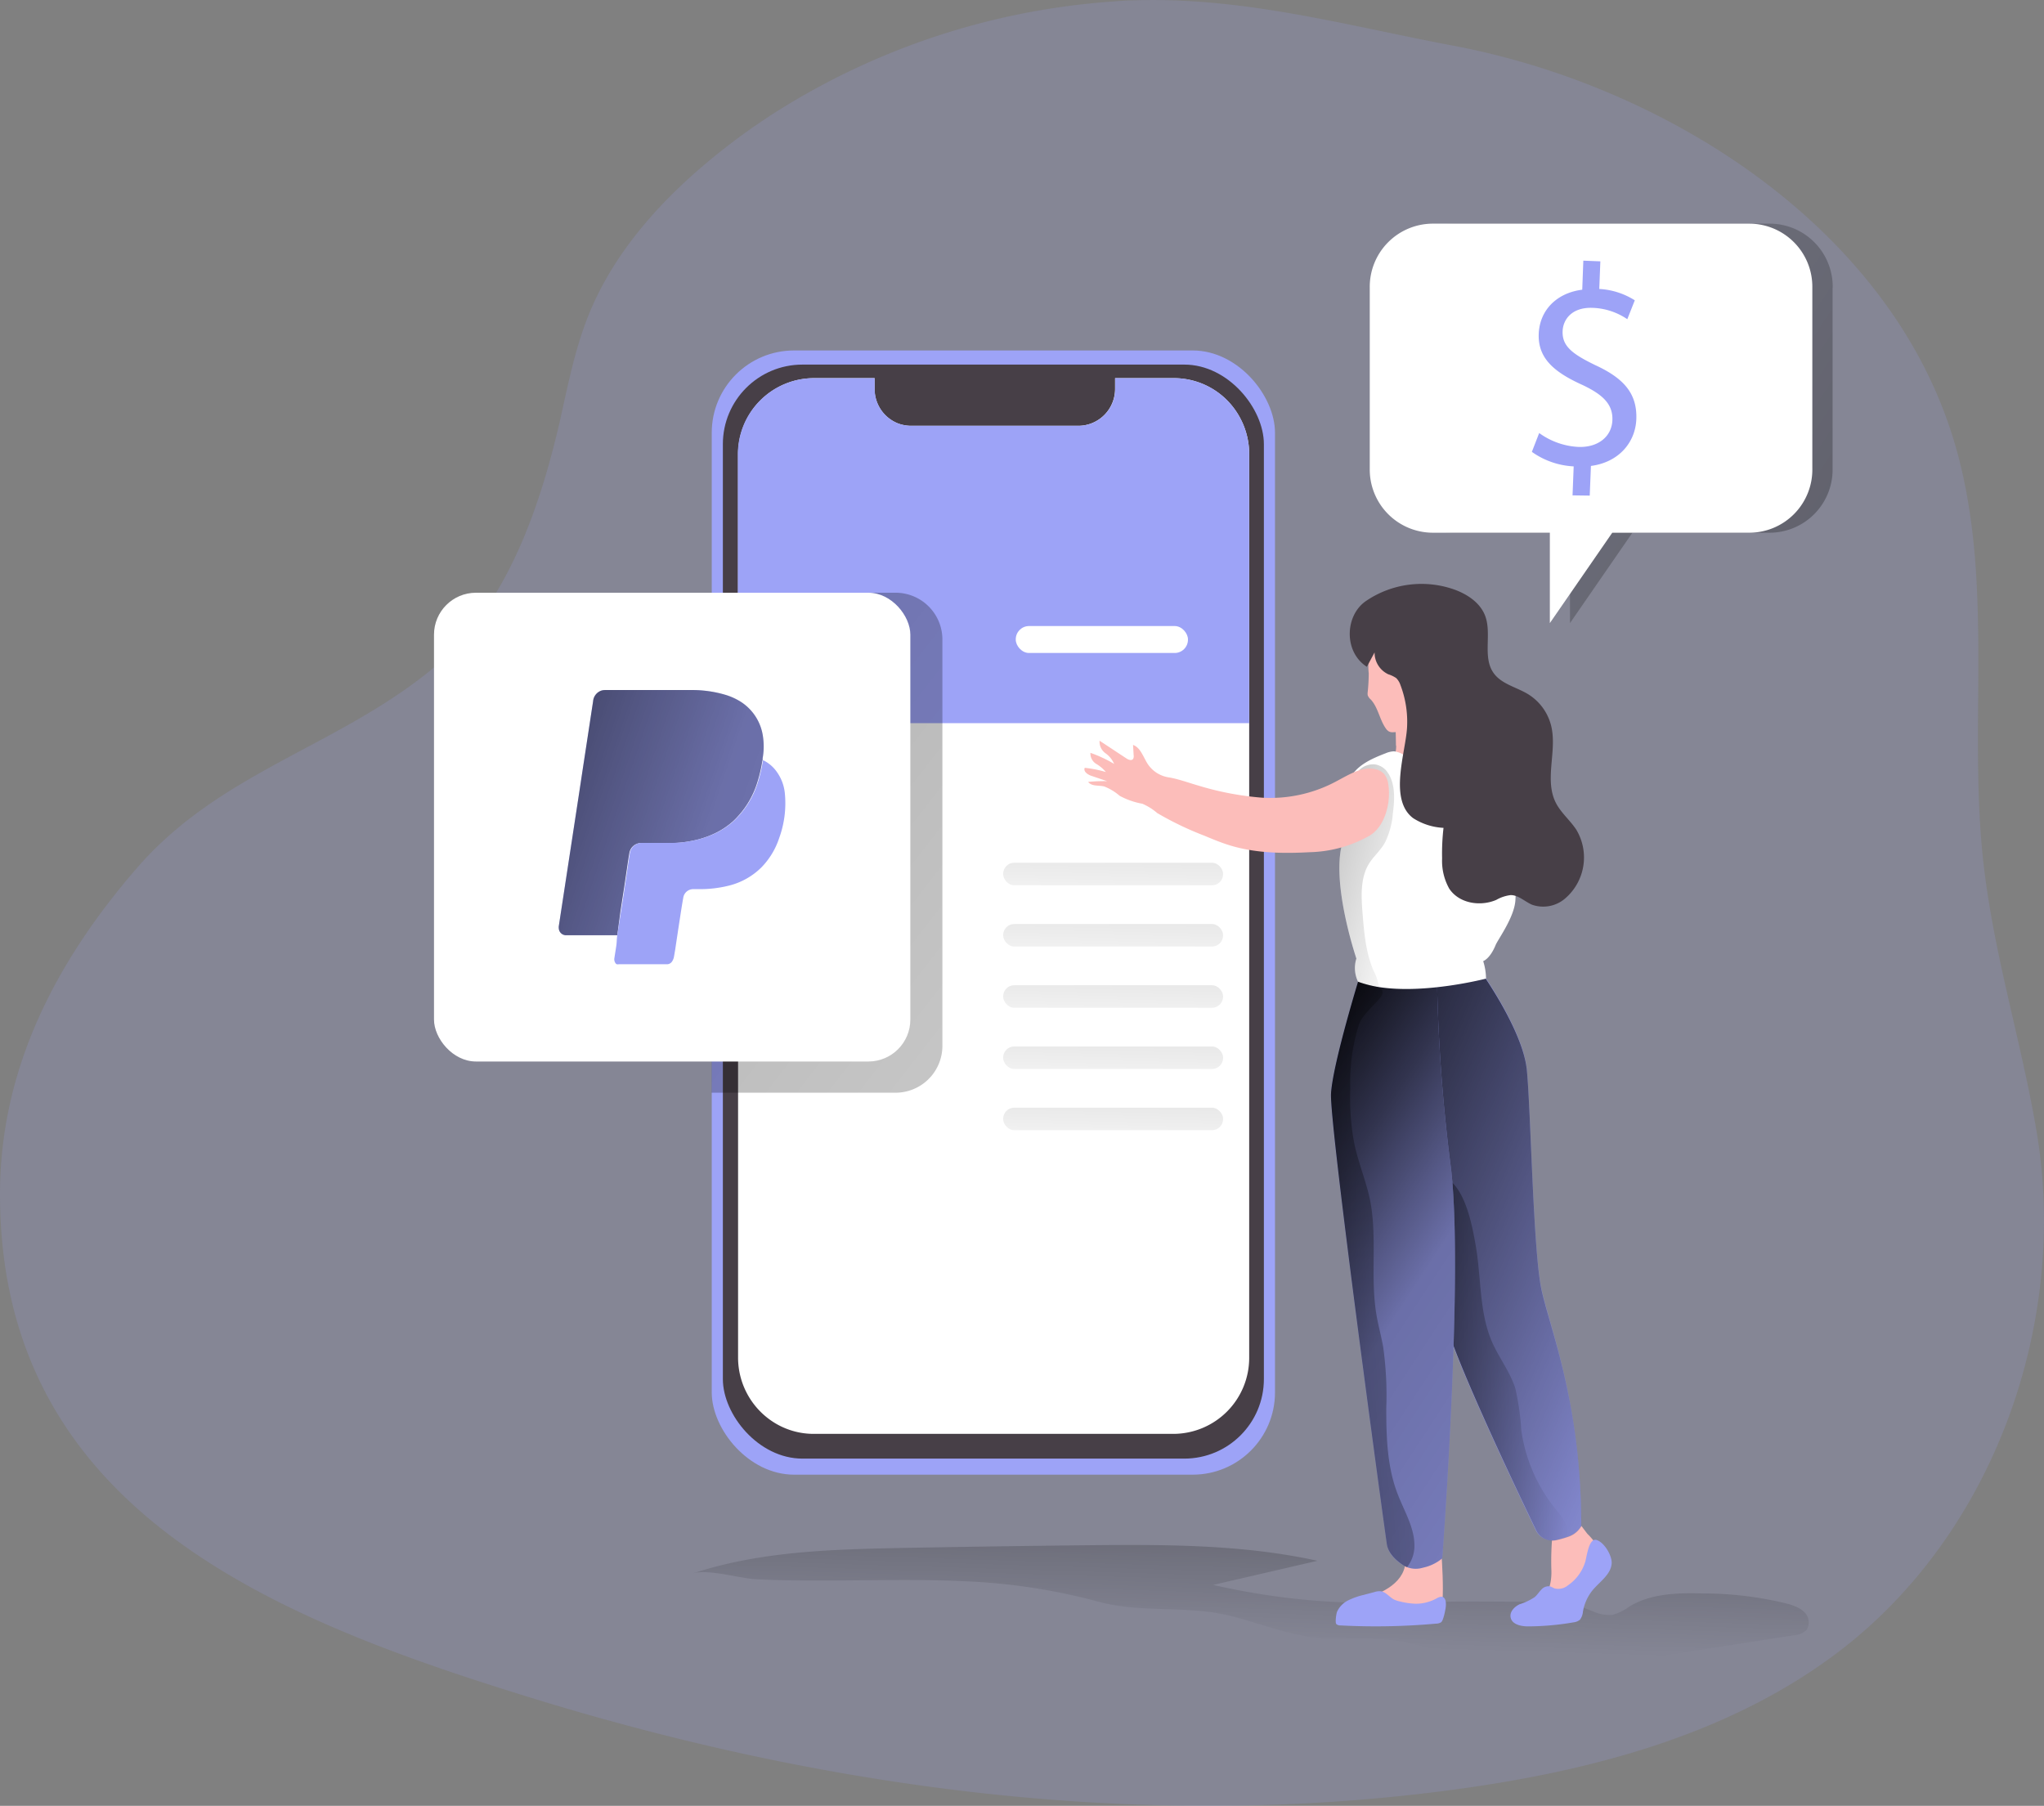 <svg id="Layer_1" data-name="Layer 1" xmlns="http://www.w3.org/2000/svg" xmlns:xlink="http://www.w3.org/1999/xlink" viewBox="0 0 360.24 318.28"><rect x="0" y="0" width="360.24" height="318.28" fill="#808080" stroke="none"/><defs><linearGradient id="linear-gradient" x1="413.51" y1="199.53" x2="214.87" y2="328.16" gradientTransform="matrix(1, 0, 0, -1, 0, 352)" gradientUnits="userSpaceOnUse"><stop offset="0.01"/><stop offset="0.08" stop-opacity="0.69"/><stop offset="0.21" stop-opacity="0.32"/><stop offset="1" stop-opacity="0"/></linearGradient><linearGradient id="linear-gradient-2" x1="246.7" y1="142.44" x2="243.18" y2="26.77" gradientTransform="matrix(1, 0, 0, -1, 0, 352)" gradientUnits="userSpaceOnUse"><stop offset="0.01"/><stop offset="0.84" stop-opacity="0"/></linearGradient><linearGradient id="linear-gradient-3" x1="44.16" y1="281.5" x2="395.5" y2="8.91" xlink:href="#linear-gradient"/><linearGradient id="linear-gradient-4" x1="55.5" y1="219.12" x2="426.06" y2="93.42" gradientTransform="matrix(1, 0, 0, -1, 0, 352)" gradientUnits="userSpaceOnUse"><stop offset="0.01"/><stop offset="0.13" stop-opacity="0.69"/><stop offset="0.25" stop-opacity="0.32"/><stop offset="1" stop-opacity="0"/></linearGradient><linearGradient id="linear-gradient-5" x1="234.32" y1="137.88" x2="353.54" y2="86.64" xlink:href="#linear-gradient-2"/><linearGradient id="linear-gradient-6" x1="273.29" y1="95.7" x2="300.01" y2="95.7" xlink:href="#linear-gradient-4"/><linearGradient id="linear-gradient-7" x1="235.88" y1="136.2" x2="391.44" y2="34.59" xlink:href="#linear-gradient-4"/><linearGradient id="linear-gradient-8" x1="239.56" y1="187.71" x2="274.92" y2="178.27" xlink:href="#linear-gradient-4"/><linearGradient id="linear-gradient-9" x1="244.08" y1="109.42" x2="306.36" y2="114.16" xlink:href="#linear-gradient-4"/><linearGradient id="linear-gradient-10" x1="222.72" y1="317.49" x2="218.94" y2="142.49" gradientTransform="matrix(1, 0, 0, -1, -23.59, 335.01)" xlink:href="#linear-gradient-2"/><linearGradient id="linear-gradient-11" x1="222.72" y1="306.7" x2="218.94" y2="131.7" gradientTransform="matrix(1, 0, 0, -1, -23.59, 335.01)" xlink:href="#linear-gradient-2"/><linearGradient id="linear-gradient-12" x1="222.72" y1="295.91" x2="218.94" y2="120.9" gradientTransform="matrix(1, 0, 0, -1, -23.59, 335.01)" xlink:href="#linear-gradient-2"/><linearGradient id="linear-gradient-13" x1="222.72" y1="285.11" x2="218.94" y2="110.11" gradientTransform="matrix(1, 0, 0, -1, -23.59, 335.01)" xlink:href="#linear-gradient-2"/><linearGradient id="linear-gradient-14" x1="222.72" y1="274.32" x2="218.94" y2="99.32" gradientTransform="matrix(1, 0, 0, -1, -23.59, 335.01)" xlink:href="#linear-gradient-2"/></defs><title>11</title><path d="M222.92,17.07c-1,0-2.1.1-3.16.18a127.72,127.72,0,0,0-59.43,19.48,116.12,116.12,0,0,0-10.26,7.36c-9.62,7.72-18.25,17.15-22.82,28.6-2.38,6-3.6,12.31-5,18.57-3.84,16.58-10,33.7-23.31,44.3-16.59,13.22-36.76,17.76-51.18,34.37-14.26,16.43-24.2,35.4-24.17,57.6,0,55.27,47.73,74.47,92.41,88.33,52.84,16.46,109.05,24,164.16,16.51,23.35-3.18,47-9.31,66-23.16,28.52-20.72,42.23-58.74,36.31-93.13-3-17.45-8.28-33.22-9.71-51.15-1.86-23.38,2.07-47.35-4.78-70.19-11.4-37.89-51-62.66-88.21-69.69C260.77,21.47,242.5,16.31,222.92,17.07Z" transform="translate(-23.59 -16.99)" fill="#9da3f7" opacity="0.18" style="isolation:isolate"/><path d="M346.57,67.71V99.58a11.12,11.12,0,0,1-10.94,11.3H311.29l-11,15.93V110.88h-20.7a11.14,11.14,0,0,1-10.95-11.3V67.71a11.14,11.14,0,0,1,10.95-11.3h56a11.12,11.12,0,0,1,11,11.26Z" transform="translate(-23.59 -16.99)" fill="url(#linear-gradient)"/><path d="M340.45,300.33a4.05,4.05,0,0,1,1.17.84,2.47,2.47,0,0,1,.39,3.05,3.42,3.42,0,0,1-2.34,1l-31,4.82c-5.42.84-10.88,1.68-16.35,1.41a40.45,40.45,0,0,1-7.67-1.13c-4.67-1.15-9.12-3.13-13.84-4s-9.42-.3-14.14-.6c-5.64-.35-11-2.66-16.49-4-7.65-1.8-15.68-.41-23.07-2.45a106.63,106.63,0,0,0-23.69-3.59c-8.12-.37-16.25-.13-24.37-.12-4.07,0-8.14,0-12.21-.23-2.92-.14-8.56-1.88-11.23-1,11.84-3.92,24.47-4.26,36.89-4.51q16.41-.31,32.81-.48c13.55-.13,27.22-.17,40.47,2.74l-18.37,4.25a124.26,124.26,0,0,0,28.89,3.17l12.31-.21c4.57-.07,9.14,0,13.71,0,1.93,0,4.06-.33,6-.19s4.05,1.17,6,1.88a6.81,6.81,0,0,0,3.5.63,9.85,9.85,0,0,0,3-1.51c3.84-2.29,8.51-2.38,12.94-2.26a61.68,61.68,0,0,1,15,1.85A9.32,9.32,0,0,1,340.45,300.33Z" transform="translate(-23.59 -16.99)" fill="url(#linear-gradient-2)"/><rect x="125.44" y="61.77" width="99.27" height="198.14" rx="14.5" fill="#9da3f7"/><rect x="127.4" y="64.26" width="95.35" height="192.82" rx="14.02" fill="#473f47"/><path d="M243.75,97.11V256.24a13.39,13.39,0,0,1-13.31,13.47H167a13.14,13.14,0,0,1-6.62-1.78,13.5,13.5,0,0,1-6.71-11.69V97.11A13.41,13.41,0,0,1,167,83.64h10.73v2a6.5,6.5,0,0,0,4,5.93,6.63,6.63,0,0,0,2.45.47h29.48a6.49,6.49,0,0,0,6.45-6.5v-1.9h10.38a13.21,13.21,0,0,1,9.2,3.74A13.49,13.49,0,0,1,243.75,97.11Z" transform="translate(-23.59 -16.99)" fill="#fff"/><path d="M243.75,97.11v47.34H153.63V97.11A13.41,13.41,0,0,1,167,83.64h10.75v2a6.5,6.5,0,0,0,4,5.93,6.63,6.63,0,0,0,2.45.47h29.48a6.49,6.49,0,0,0,6.45-6.5v-1.9h10.38a13.21,13.21,0,0,1,9.2,3.74A13.49,13.49,0,0,1,243.75,97.11Z" transform="translate(-23.59 -16.99)" fill="#9da3f7"/><path d="M149,209.58h32.56a8.26,8.26,0,0,0,8.12-8.39V129.84a8.25,8.25,0,0,0-8.12-8.38H149Z" transform="translate(-23.59 -16.99)" fill="url(#linear-gradient-3)"/><rect x="76.49" y="104.47" width="83.95" height="82.62" rx="7.39" fill="#fff"/><g id="vXPR49"><path d="M132.38,181.83h-9a1.29,1.29,0,0,1-1.31-1.27,1.63,1.63,0,0,1,0-.31l1.8-11.78q.85-5.57,1.7-11.12.66-4.38,1.33-8.76c.41-2.67.81-5.34,1.22-8a2.16,2.16,0,0,1,1.58-1.92,2.76,2.76,0,0,1,.57-.06h15.16a20.66,20.66,0,0,1,6,.84,11,11,0,0,1,2.21.93,8.65,8.65,0,0,1,4.41,6.37,12,12,0,0,1,0,3.59,2.45,2.45,0,0,0-.05.66.32.32,0,0,0-.07.19,25.43,25.43,0,0,1-.82,3.53,15.71,15.71,0,0,1-4.31,7,13.75,13.75,0,0,1-3.67,2.35,16.94,16.94,0,0,1-3.87,1.17,18.49,18.49,0,0,1-3.14.33h-5.47a2.11,2.11,0,0,0-2.15,1.82c-.16.9-.29,1.81-.42,2.72-.18,1.16-.34,2.33-.52,3.5s-.41,2.63-.62,4Z" transform="translate(-23.59 -16.99)" fill="#9da3f7"/><path d="M132.38,181.83h-9a1.29,1.29,0,0,1-1.31-1.27,1.63,1.63,0,0,1,0-.31l1.8-11.78q.85-5.57,1.7-11.12.66-4.38,1.33-8.76c.41-2.67.81-5.34,1.22-8a2.16,2.16,0,0,1,1.58-1.92,2.76,2.76,0,0,1,.57-.06h15.16a20.66,20.66,0,0,1,6,.84,11,11,0,0,1,2.21.93,8.65,8.65,0,0,1,4.41,6.37,12,12,0,0,1,0,3.59,2.45,2.45,0,0,0-.05.66.32.32,0,0,0-.07.19,25.43,25.43,0,0,1-.82,3.53,15.71,15.71,0,0,1-4.31,7,13.75,13.75,0,0,1-3.67,2.35,16.94,16.94,0,0,1-3.87,1.17,18.49,18.49,0,0,1-3.14.33h-5.47a2.11,2.11,0,0,0-2.15,1.82c-.16.9-.29,1.81-.42,2.72-.18,1.16-.34,2.33-.52,3.5s-.41,2.63-.62,4Z" transform="translate(-23.59 -16.99)" fill="url(#linear-gradient-4)"/><path d="M132.38,181.83l.66-4.24c.21-1.32.42-2.63.62-4,.18-1.17.34-2.34.52-3.5.13-.91.26-1.82.42-2.72a2.11,2.11,0,0,1,2.15-1.82h5.47a18.49,18.49,0,0,0,3.14-.33,16.94,16.94,0,0,0,3.87-1.17,13.75,13.75,0,0,0,3.67-2.35,15.71,15.71,0,0,0,4.31-7,25.43,25.43,0,0,0,.82-3.53.32.32,0,0,1,.07-.19,6.32,6.32,0,0,1,2.43,2.1,7.77,7.77,0,0,1,1.39,3.79,17.89,17.89,0,0,1-1,7.81,13.4,13.4,0,0,1-3.1,5.15,12.33,12.33,0,0,1-5.88,3.28,20.83,20.83,0,0,1-5.15.59h-1a1.78,1.78,0,0,0-1.78,1.52c-.21,1.16-.39,2.34-.57,3.51-.29,1.87-.57,3.75-.85,5.62l-.21,1.23a2.22,2.22,0,0,1-.33.85,1.08,1.08,0,0,1-.95.51h-8.4c-.21,0-.44.08-.6-.15a1.19,1.19,0,0,1-.24-.86c.11-.73.23-1.46.34-2.19S132.28,182.46,132.38,181.83Z" transform="translate(-23.59 -16.99)" fill="#9da3f7"/></g><path d="M303.34,287.31s3.06,2.88,2.46,4.93-3.35,3.41-3.73,5.91-1.86,3.86-3.2,3.86h-6.4s-1-1.76,1.4-2.29,3.28-3.47,3.13-6.2a50,50,0,0,1,.23-6.36l5.07-1.22Z" transform="translate(-23.59 -16.99)" fill="#fcbdba"/><path d="M277.46,288.53s1.1,12.2-.24,12.89H260s0-2.05,2.76-2.5,7.61-2.12,8.43-5.84S277.46,288.53,277.46,288.53Z" transform="translate(-23.59 -16.99)" fill="#fcbdba"/><path d="M289.7,201c-3.53-8.19-5.69-10.53-5.28-13.08.31-1.89-.94-35.24-.94-35.24-.42-.14-1.26-.26-1.72-.36a4.39,4.39,0,0,1-3.15-2.83,23.46,23.46,0,0,1-1.07-7.53l-.45.09-7.61,1.56s.17,2.47.17,4.8v.06a4.48,4.48,0,0,1-3.16,4.37l-1.8.53a74.33,74.33,0,0,0-3.33,16.71c-.53,8.46,5.09,12.14,0,29.06C256.09,216.4,291.66,205.51,289.7,201Z" transform="translate(-23.59 -16.99)" fill="#fcbdba"/><path d="M284.42,187.91s7.55,10.47,8.26,17.54,1.1,31.92,2.6,38.82,7,20.17,7,41.67a4.18,4.18,0,0,1-2.34,1.89,18,18,0,0,1-2.06.59,3.21,3.21,0,0,1-3.63-1.77c-3.72-7.75-15.6-32.74-16.21-37.92-.43-3.67-4.18-28-12.36-42.22-2-3.42,1.21-17,1.21-17Z" transform="translate(-23.59 -16.99)" fill="#9da3f7"/><path d="M302.29,286a4.15,4.15,0,0,1-2.28,1.86H300a18.75,18.75,0,0,1-2.07.59,3.2,3.2,0,0,1-3.62-1.77c-3.73-7.75-15.6-32.74-16.21-37.93A175.34,175.34,0,0,0,273.3,226c-1.9-6.79-4.4-13.86-7.6-19.41-2-3.43,1.21-17,1.21-17L284.42,188s7.55,10.46,8.26,17.54,1.1,31.93,2.6,38.82S302.29,264.43,302.29,286Z" transform="translate(-23.59 -16.99)" fill="url(#linear-gradient-5)"/><path d="M300,287.81H300a18.75,18.75,0,0,1-2.07.59,3.2,3.2,0,0,1-3.62-1.77c-3.73-7.75-15.6-32.74-16.21-37.93a175.34,175.34,0,0,0-4.76-22.79,3.71,3.71,0,0,1,5.08-1.27l.06,0c3.45,1.88,4.65,8.7,5.25,12.21.93,5.6.57,11.54,2.85,16.72,1.22,2.78,3.17,5.23,4.08,8.14A45.24,45.24,0,0,1,291.7,269a28.24,28.24,0,0,0,5.72,13.54C298.67,284.11,300.17,285.82,300,287.81Z" transform="translate(-23.59 -16.99)" fill="url(#linear-gradient-6)"/><path d="M269.48,143.6s.17,2.47.17,4.8c4.27-.12,6.52-4.13,7.44-6.36Z" transform="translate(-23.59 -16.99)" fill="#fcbdba"/><path d="M268.13,145.72a.87.87,0,0,0,.21.17,1.31,1.31,0,0,0,.7.16,8.23,8.23,0,0,0,2.82-.56,13.4,13.4,0,0,0,3.89-1.81,6.2,6.2,0,0,0,2.34-3.68,22.31,22.31,0,0,0,.14-4c0-1.85.25-4.15-.82-5.77-1-1.47-2.79-1.83-4.39-1.92-2.24-.14-5.06-.11-6.82,1.57a4.6,4.6,0,0,0-1.12,1.79,11.46,11.46,0,0,0-.26,4,32.21,32.21,0,0,1-.18,3.26,2,2,0,0,0,0,.6,1.82,1.82,0,0,0,.55.76c1.32,1.44,1.55,3.63,2.72,5.2A1.2,1.2,0,0,0,268.13,145.72Z" transform="translate(-23.59 -16.99)" fill="#fcbdba"/><path d="M268.43,128.13s2.76,7.6,7,8.73,6.08-.05,6.08-.05a12.43,12.43,0,0,1-3.93-7.32S270.51,124.51,268.43,128.13Z" transform="translate(-23.59 -16.99)" fill="#473f47"/><path d="M270.25,141.79a2.52,2.52,0,0,1-2.09.87,1.86,1.86,0,0,1-1.55-1.06A6.54,6.54,0,0,1,270.25,141.79Z" transform="translate(-23.59 -16.99)" fill="#fcbdba"/><path d="M265,187.06l-2.17-.67s-.06-.16-.16-.46A7.86,7.86,0,0,0,265,187.06Z" transform="translate(-23.59 -16.99)" fill="#fcbdba"/><path d="M263.43,188.39s-4.95,15.91-5.27,21.33,9.47,77,9.86,79.47,3.21,3.85,3.21,3.85a4.18,4.18,0,0,0,3.16.25,7.74,7.74,0,0,0,3.39-1.65s3.85-51,1.47-69.26a297.45,297.45,0,0,1-2.42-34Z" transform="translate(-23.59 -16.99)" fill="#9da3f7"/><path d="M277.78,291.65a7.87,7.87,0,0,1-3.4,1.64,4.36,4.36,0,0,1-2.81-.09,1.58,1.58,0,0,1-.35-.16s-2.83-1.5-3.2-3.85-10.17-74.05-9.85-79.47,5.26-21.33,5.26-21.33h13.41a295.18,295.18,0,0,0,2.41,34C281.63,240.62,277.78,291.65,277.78,291.65Z" transform="translate(-23.59 -16.99)" fill="url(#linear-gradient-7)"/><path d="M290.67,175.62c-.16,3-3.07,6.93-3.48,7.92-1,2.46-2.2,2.85-2.2,2.85a10.39,10.39,0,0,1,.5,3.08s-10.65,2.78-18.88,1.49a18.66,18.66,0,0,1-3.67-.94,5.52,5.52,0,0,1-.3-4.09c-.78-2.39-4.19-13.49-2.56-20.05.39-1.59.85-3.16,1.37-4.73.46-1.37.69-2.74,1.14-4.11a3.28,3.28,0,0,0,.28-2,1.09,1.09,0,0,0-.92-.75.64.64,0,0,0-.57.26c1.05-2.59,3.87-3.81,6.43-4.8a4.1,4.1,0,0,1,1.46-.34,4.22,4.22,0,0,1,1.92.76c.57.33,1.15.63,1.75.92a19.16,19.16,0,0,0,5.23,1.58,14.69,14.69,0,0,0,2.81.17c.59,0,1.82-.42,2.34-.17,1.1.54,2.13,4,2.66,5.09q2.36,4.81,4.69,9.62A68.65,68.65,0,0,1,290.67,175.62Z" transform="translate(-23.59 -16.99)" fill="#fff"/><path d="M269.08,160.29a14.33,14.33,0,0,1-1.38,5.17,8.4,8.4,0,0,1-.78,1.16c-.63.82-1.38,1.56-1.95,2.43-1.67,2.56-1.48,5.92-1.23,9,.27,3.42.59,6.91,1.92,10a8.9,8.9,0,0,1,.95,2.87,18.66,18.66,0,0,1-3.67-.94,5.52,5.52,0,0,1-.3-4.09c-.78-2.39-4.19-13.49-2.56-20.05.39-1.59.85-3.16,1.37-4.73.46-1.37.69-2.74,1.14-4.11a3.28,3.28,0,0,0,.28-2,1.09,1.09,0,0,0-.92-.75,6.75,6.75,0,0,1,1-1.32,3.49,3.49,0,0,1,3-1.21,3.34,3.34,0,0,1,1.88,1C269.55,154.72,269.42,157.7,269.08,160.29Z" transform="translate(-23.59 -16.99)" fill="url(#linear-gradient-8)"/><path d="M270,142s-.17.76-2,.64c0,0-1.55-.09-1.5-.93A4.82,4.82,0,0,1,270,142Z" transform="translate(-23.59 -16.99)" fill="#fcbdba"/><path d="M246,157.58a52.34,52.34,0,0,1-11.17-2.12c-1.71-.49-3.42-1.13-5.14-1.44a5.42,5.42,0,0,1-3.81-2.36c-.8-1.22-1.25-2.89-2.6-3.38l.11,1.86a.9.9,0,0,1-.11.62c-.27.35-.81.14-1.17-.1l-4.73-3.12a2.51,2.51,0,0,0,1,2.18,4.49,4.49,0,0,1,1.57,1.91,22.72,22.72,0,0,0-4.18-1.95,2.14,2.14,0,0,0,1,1.93,6.48,6.48,0,0,1,1.72,1.45,20.42,20.42,0,0,0-3.72-.74c-.29.64.51,1.19,1.16,1.41l2.78.94a28.69,28.69,0,0,0-3.34.13c.61.82,1.84.57,2.82.8a9.4,9.4,0,0,1,2.73,1.65,13.23,13.23,0,0,0,4,1.4,10,10,0,0,1,2.62,1.64,55.92,55.92,0,0,0,8.33,4c1.41.59,2.83,1.18,4.29,1.64,4.58,1.44,9.46,1.52,14.25,1.26a22.44,22.44,0,0,0,10.46-2.86c2.81-1.58,3.88-5.88,3.41-9a3.73,3.73,0,0,0-.74-1.92,2.89,2.89,0,0,0-1.62-.86c-2.28-.47-4.48.91-6.54,2A24.57,24.57,0,0,1,246,157.58Z" transform="translate(-23.59 -16.99)" fill="#fcbdba"/><path d="M275.25,147.19h-.1" transform="translate(-23.59 -16.99)" fill="none"/><path d="M264.49,134.51l1.36-2.53a4.2,4.2,0,0,0,2.41,3.85,5.47,5.47,0,0,1,1.4.67,3.14,3.14,0,0,1,.76,1.26,18.15,18.15,0,0,1,1.15,7.48c-.25,4.41-3.27,12.69,1.08,15.95A10.84,10.84,0,0,0,278,162.9a38.84,38.84,0,0,0-.25,5.39A10,10,0,0,0,279,173.6c1.73,2.63,5.46,3.21,8.29,2a6.75,6.75,0,0,1,2.55-.85c1.39,0,2.49,1.16,3.77,1.7a5.92,5.92,0,0,0,5.7-1,9.52,9.52,0,0,0,2.09-12.23c-1-1.52-2.4-2.71-3.34-4.26-2.62-4.33.23-9.8-1.22-14.52a9.11,9.11,0,0,0-3.87-5.06c-2.11-1.31-4.86-1.81-6.24-3.91-1.84-2.79-.22-6.73-1.37-9.88-.86-2.34-3.11-3.83-5.39-4.67a17.38,17.38,0,0,0-15.64,2C260.62,125.45,260.37,131.88,264.49,134.51Z" transform="translate(-23.59 -16.99)" fill="#473f47"/><rect x="179.02" y="110.34" width="30.35" height="4.75" rx="2.34" fill="#fff"/><path d="M272.86,289.89a6.06,6.06,0,0,1-1.29,3.31,1.58,1.58,0,0,1-.35-.16s-2.83-1.5-3.2-3.85-10.17-74.05-9.85-79.47,5.26-21.33,5.26-21.33l-.49,1.63c.4.16,2,.61,2.87.8,4.09.88-1.54,3.59-2.7,6.69a33.76,33.76,0,0,0-1.54,11.29,43.9,43.9,0,0,0,.71,9.78c.7,3.28,2,6.4,2.72,9.68,1.42,6.78,0,13.92,1.23,20.75.32,1.8.81,3.55,1.13,5.35a61.48,61.48,0,0,1,.55,10.85c0,5.11.16,10.34,2,15.08C271.11,283.45,273.07,286.5,272.86,289.89Z" transform="translate(-23.59 -16.99)" fill="url(#linear-gradient-9)"/><path d="M273.12,299.65a13.13,13.13,0,0,1-2.79-.4,5,5,0,0,1-1.07-.35c-.81-.43-1.41-1.33-2.32-1.45a2.81,2.81,0,0,0-1.15.15l-1.9.5a12.36,12.36,0,0,0-2.64.93,4.22,4.22,0,0,0-2,2c-.15.34-.39,1.94-.14,2.2a1,1,0,0,0,.7.24,118.34,118.34,0,0,0,16.84-.31,1.83,1.83,0,0,0,.89-.22c.43-.27.74-2,.82-2.47.21-1.29-.07-2.6-1.5-1.81A7.55,7.55,0,0,1,273.12,299.65Z" transform="translate(-23.59 -16.99)" fill="#9da3f7"/><path d="M303,292.18a7.77,7.77,0,0,1-3.09,4.24,2.63,2.63,0,0,1-2.41.51,6.59,6.59,0,0,0-.71-.34,1.7,1.7,0,0,0-1.56.58c-.41.42-.72.93-1.16,1.31a10.47,10.47,0,0,1-2.66,1.26c-.89.42-1.76,1.29-1.59,2.28.21,1.28,1.82,1.62,3.08,1.62a47.68,47.68,0,0,0,8-.71,2.13,2.13,0,0,0,1.15-.47,2.72,2.72,0,0,0,.52-1.4,8.15,8.15,0,0,1,1.58-3.64c1.3-1.64,3.44-2.92,3.49-5,0-1.35-1.31-3.57-2.64-4S303.3,291,303,292.18Z" transform="translate(-23.59 -16.99)" fill="#9da3f7"/><rect x="176.8" y="152.06" width="38.76" height="3.97" rx="1.95" fill="url(#linear-gradient-10)"/><rect x="176.8" y="162.86" width="38.76" height="3.97" rx="1.95" fill="url(#linear-gradient-11)"/><rect x="176.8" y="173.65" width="38.76" height="3.97" rx="1.95" fill="url(#linear-gradient-12)"/><rect x="176.8" y="184.44" width="38.76" height="3.97" rx="1.95" fill="url(#linear-gradient-13)"/><rect x="176.8" y="195.23" width="38.76" height="3.97" rx="1.95" fill="url(#linear-gradient-14)"/><path d="M343,67.71V99.58a11.12,11.12,0,0,1-10.94,11.3H307.74l-11,15.93V110.88H276a11.13,11.13,0,0,1-11-11.26V67.71a11.13,11.13,0,0,1,11-11.3h56a11.12,11.12,0,0,1,11,11.24Z" transform="translate(-23.59 -16.99)" fill="#fff"/><path d="M300.74,104.3l.2-5.11a13.87,13.87,0,0,1-7.37-2.56l1.29-3.32a12.85,12.85,0,0,0,6.9,2.45c3.48.13,5.88-1.82,6-4.69s-1.73-4.55-5.27-6.23c-4.9-2.21-7.88-4.65-7.71-9,.16-4.17,3.15-7.22,7.67-7.79l.19-5.12,3,.12-.19,4.87a13,13,0,0,1,6.26,2l-1.32,3.33a11.53,11.53,0,0,0-6.08-2c-3.75-.15-5.25,2.11-5.32,4.11-.1,2.61,1.65,4,5.79,6,5,2.31,7.37,5,7.2,9.51-.15,4-3,7.59-8,8.24l-.21,5.23Z" transform="translate(-23.59 -16.99)" fill="#9da3f7"/></svg>